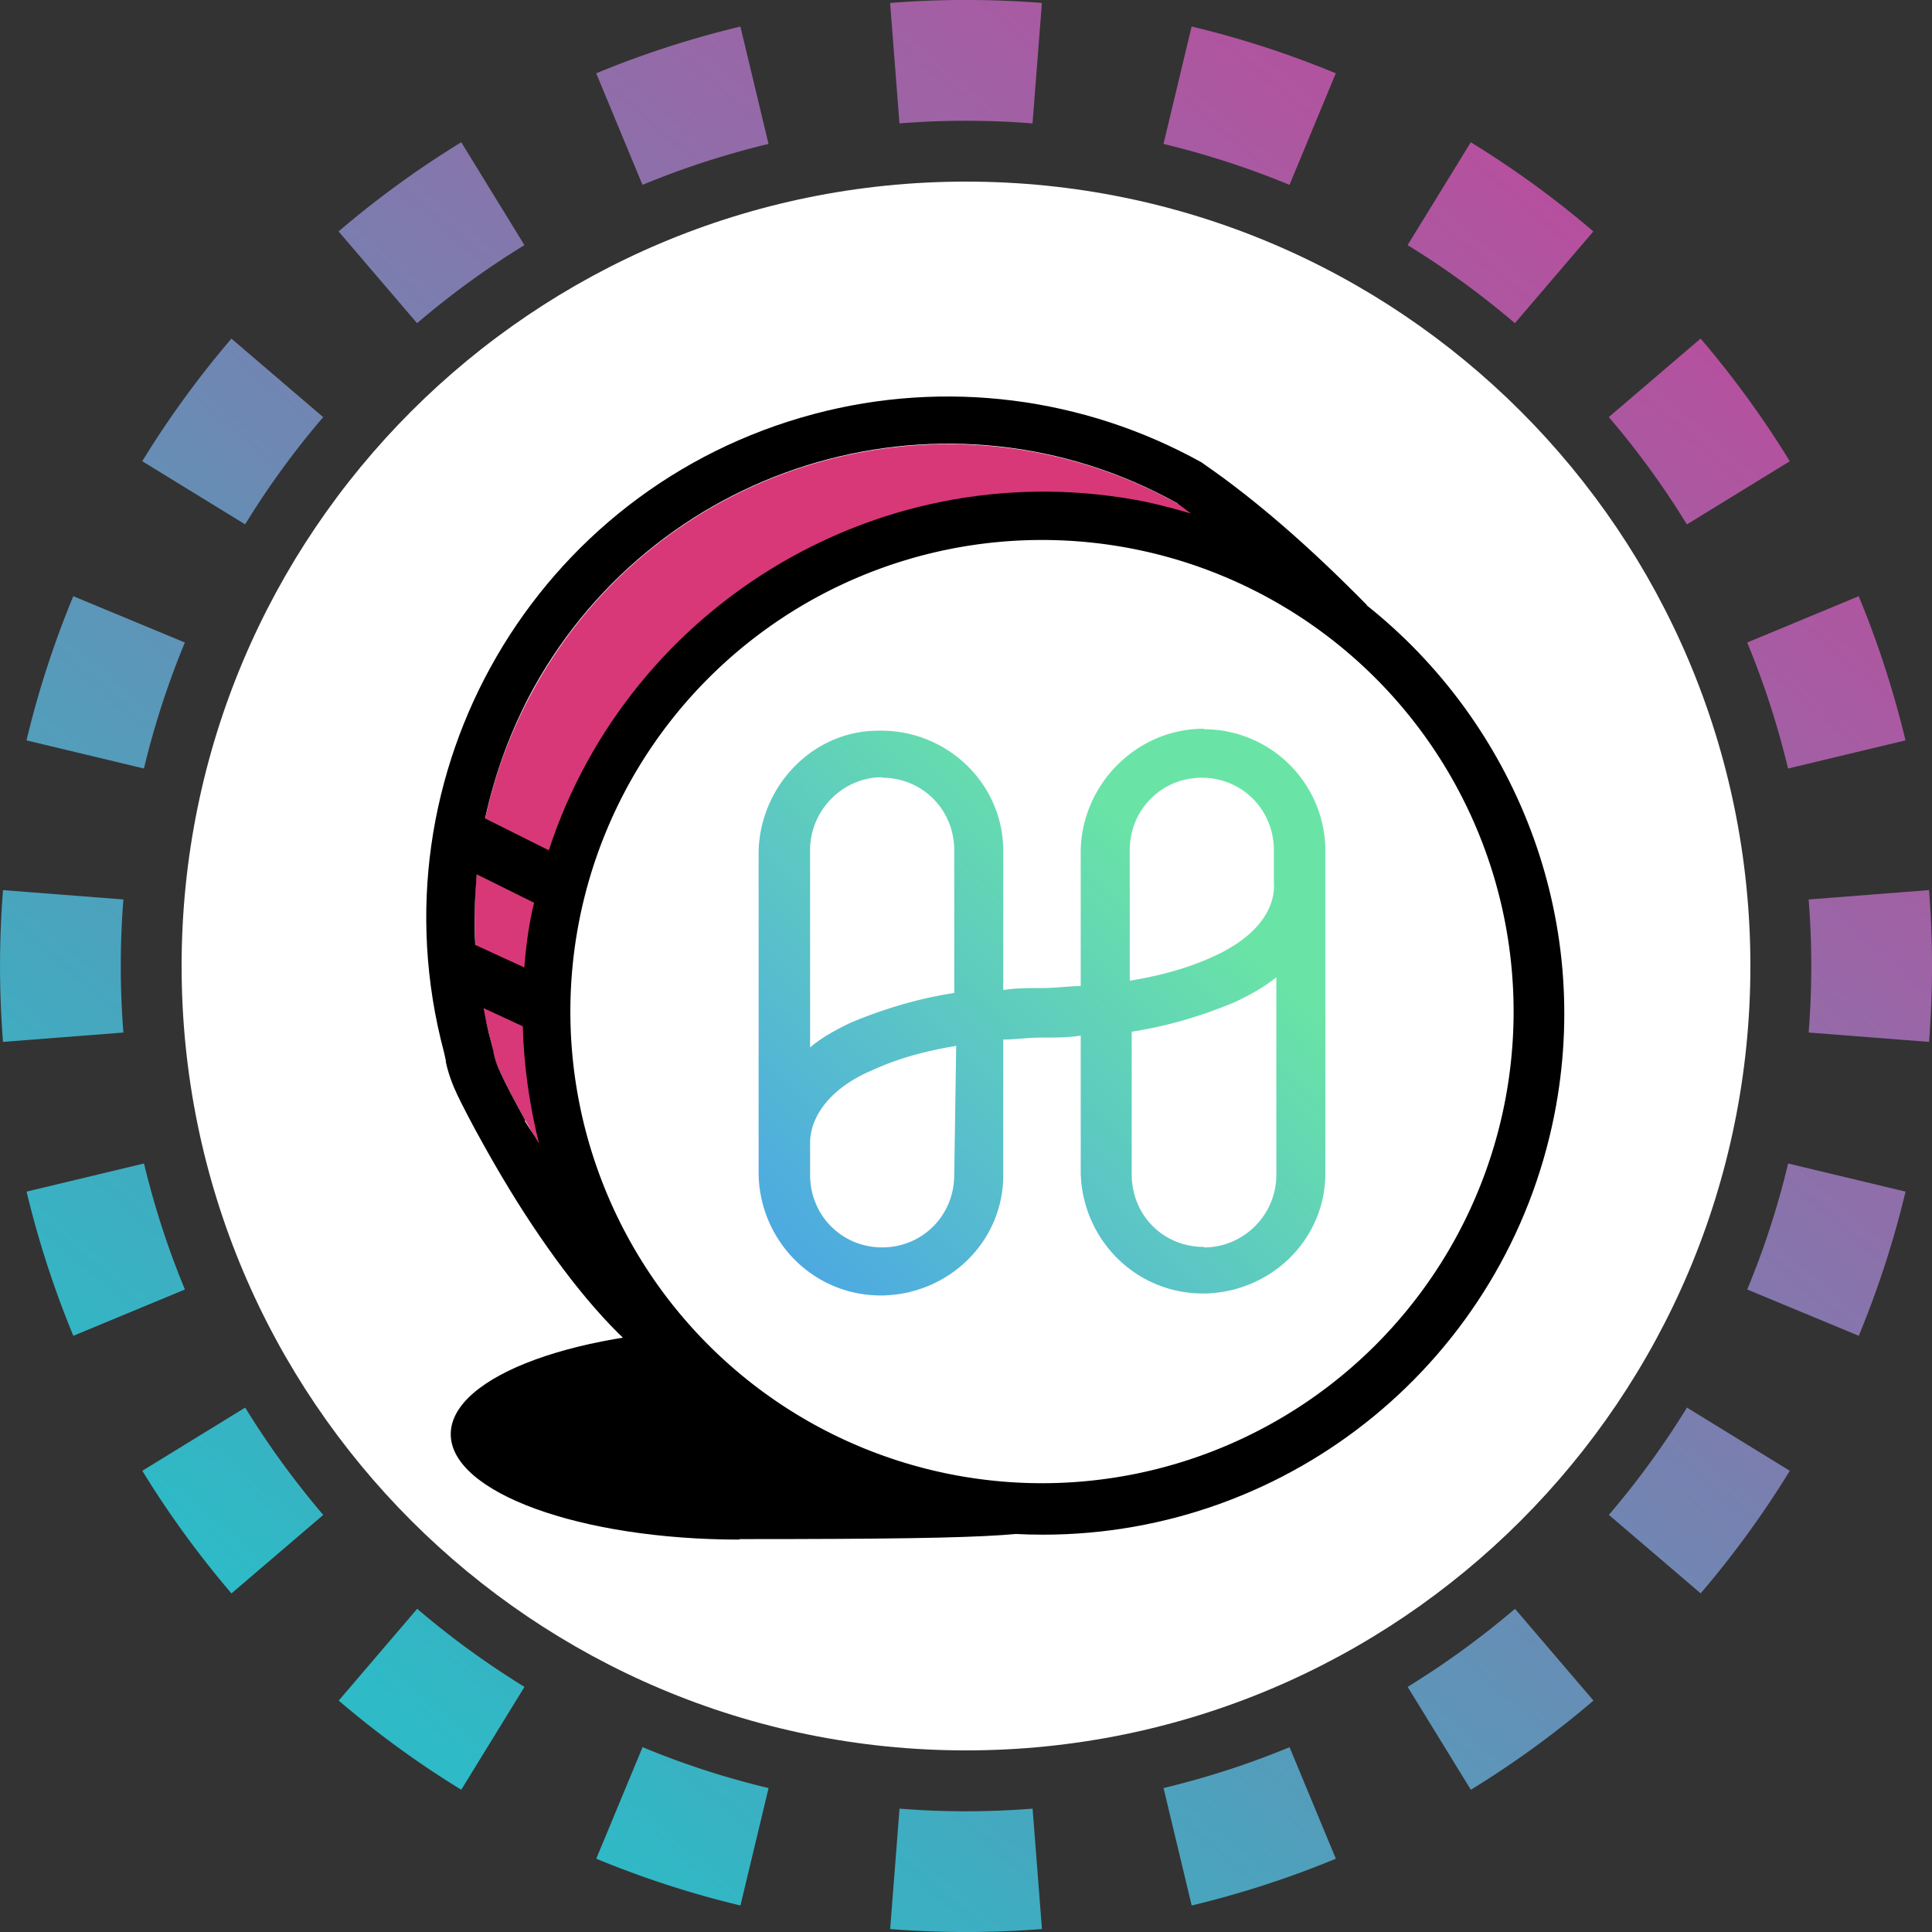 <svg xmlns="http://www.w3.org/2000/svg" width="32" height="32" fill="none" viewBox="0 0 32 32"><rect x="0" y="0" width="32" height="32" fill="#333333" stroke="none"/><path fill="url(#tu0xtf__paint0_linear_42_5)" fill-rule="evenodd" d="m31.951 17.257-1.994-.155a14 14 0 0 0 0-2.204l1.994-.155a16 16 0 0 1 0 2.514m-.39-4.994-1.945.466q-.26-1.08-.677-2.087l1.847-.767q.478 1.154.775 2.388M29.644 7.64 27.94 8.686a14 14 0 0 0-1.293-1.778l1.52-1.3a16 16 0 0 1 1.477 2.031m-3.253-3.806-1.3 1.52a14 14 0 0 0-1.777-1.293l1.047-1.704q1.076.661 2.03 1.477m-4.266-2.619-.767 1.848a14 14 0 0 0-2.087-.678l.466-1.945c.822.196 1.62.457 2.388.775M17.257.05l-.155 1.994a14 14 0 0 0-2.204 0L14.743.049a16 16 0 0 1 2.514 0m-4.994.39.466 1.945q-1.08.26-2.087.678l-.767-1.848A16 16 0 0 1 12.263.44M7.64 2.356 8.686 4.06a14 14 0 0 0-1.778 1.293l-1.3-1.52A16 16 0 0 1 7.64 2.356M3.833 5.609l1.52 1.3A14 14 0 0 0 4.06 8.685L2.356 7.639q.661-1.076 1.477-2.03M1.214 9.875l1.848.767a14 14 0 0 0-.678 2.087l-1.945-.466c.196-.822.457-1.62.775-2.388M.05 14.743a16 16 0 0 0 0 2.514l1.994-.155a14 14 0 0 1 0-2.204zm.39 4.994 1.945-.466q.26 1.08.678 2.087l-1.848.767a16 16 0 0 1-.775-2.388m1.917 4.624 1.704-1.047q.579.941 1.293 1.778l-1.52 1.3a16 16 0 0 1-1.477-2.031m3.253 3.806 1.3-1.52q.835.714 1.777 1.293l-1.047 1.704a16 16 0 0 1-2.03-1.477m4.266 2.619.767-1.848q1.007.42 2.087.678l-.466 1.945a16 16 0 0 1-2.388-.775m4.868 1.165.155-1.994a14 14 0 0 0 2.204 0l.155 1.994a16 16 0 0 1-2.514 0m4.994-.39-.466-1.945q1.08-.26 2.087-.677l.767 1.847a16 16 0 0 1-2.388.775m4.624-1.917-1.047-1.704q.941-.579 1.778-1.293l1.3 1.52a16 16 0 0 1-2.031 1.477m3.806-3.253-1.52-1.3a14 14 0 0 0 1.293-1.777l1.704 1.047q-.661 1.076-1.477 2.03m2.619-4.266-1.848-.767q.42-1.007.678-2.087l1.945.466a16 16 0 0 1-.775 2.388" clip-rule="evenodd"/><g clip-path="url(#tu0xtf__circleClip)"><g style="transform:scale(.812);transform-origin:50% 50%"><g clip-path="url(#tu0xtf__clip0_297_116)"><path fill="#fff" d="M16 32c8.84 0 16-7.16 16-16S24.84 0 16 0 0 7.16 0 16s7.16 16 16 16"/><path fill="#000" d="M11.38 27.69c5.98 0 5.98-.09 7-.39 1.33-.39-3.74-3.9-7-3.9s-5.89.96-5.89 2.15 2.64 2.15 5.89 2.15z"/><path fill="#D83878" d="M20.32 6.57c-4.67-2.59-10.55-.9-13.13 3.77a9.66 9.66 0 0 0-.89 7.16c.02.08.03.12.05.24v.02c.03.15.09.3.16.43.09.2.28.56.5.96.34.6.71 1.21 1.1 1.78 1.05 1.54 2.1 2.59 3 2.89 1.2.4 5.72-4.38 12.87-14.01-1.3-1.37-2.51-2.45-3.65-3.25z"/><path fill="#fff" d="M17.58 26.62c3.91 0 7.43-2.35 8.92-5.96a9.66 9.66 0 0 0-2.09-10.52c-3.77-3.77-9.89-3.77-13.66 0-.45.45-.85.94-1.2 1.46-2.96 4.43-1.77 10.43 2.66 13.39a9.7 9.7 0 0 0 5.37 1.63"/><path fill="#000" d="M24.18 8.64c-1.16-1.18-2.27-2.15-3.33-2.88l-.04-.03c-2.41-1.34-5.24-1.7-7.91-.99-5.68 1.51-9.06 7.33-7.55 13.01.01.05.02.08.04.18v.03c.05.23.13.45.23.66s.3.6.53 1.01c.35.63.73 1.26 1.14 1.86.86 1.26 1.73 2.24 2.59 2.81 1.94 2.03 4.66 3.3 7.69 3.3 5.07 0 9.44-3.58 10.43-8.56.8-4.04-.81-8-3.83-10.4zM5.99 15.57c-.03-.48-.01-.96.03-1.44l1.17.58c-.01.06-.03.11-.04.17-.08.38-.13.76-.16 1.15zm14.33-9c.09.06.18.14.27.2-.31-.09-.61-.17-.93-.24C14.33 5.47 9.14 8.6 7.49 13.64l-1.3-.65c.2-.92.53-1.82.99-2.66 2.59-4.67 8.47-6.36 13.13-3.77zM7.01 19.15c-.22-.4-.41-.76-.5-.96-.07-.14-.12-.28-.15-.43v-.02l-.06-.24c-.06-.21-.1-.43-.14-.64l.8.37c.02.82.14 1.62.33 2.39-.09-.16-.2-.31-.29-.46z"/><path fill="#fff" d="M17.55 26.55a9.62 9.62 0 0 0 9.62-9.62 9.62 9.62 0 0 0-9.62-9.62 9.62 9.62 0 0 0-9.62 9.62 9.62 9.62 0 0 0 9.62 9.62"/><path fill="url(#tu0xtf__paint0_linear_297_116)" d="M20.85 11.16c-1.36 0-2.48 1.12-2.51 2.48v2.77c-.25 0-.5.04-.79.04s-.54 0-.79.04v-2.84c0-1.37-1.15-2.48-2.55-2.45-1.33 0-2.4 1.12-2.44 2.45v6.62c.04 1.37 1.15 2.48 2.55 2.45 1.36-.04 2.44-1.12 2.44-2.45V17.5c.25 0 .5-.04.79-.04s.54 0 .79-.04v2.81c.04 1.37 1.15 2.48 2.55 2.45 1.36-.04 2.44-1.12 2.44-2.45v-6.58a2.48 2.48 0 0 0-2.48-2.48zm-6.56 1c.82 0 1.47.65 1.47 1.48v2.91c-.72.11-1.43.32-2.12.61-.29.14-.57.29-.82.5v-4.03c0-.79.65-1.48 1.47-1.48zm1.47 8.1c0 .83-.65 1.48-1.47 1.48s-1.47-.65-1.47-1.48v-.65c0-.58.47-1.15 1.26-1.48.54-.25 1.11-.4 1.72-.5zm5.09 1.47c-.83 0-1.47-.65-1.47-1.48v-2.91c.72-.11 1.43-.32 2.12-.61.29-.14.57-.29.83-.5v4.03c0 .83-.68 1.48-1.47 1.48zm.21-5.93c-.54.25-1.11.4-1.72.5v-2.66c0-.83.65-1.48 1.47-1.48s1.47.65 1.47 1.48v.65c.04.61-.43 1.15-1.22 1.51"/></g><defs><linearGradient id="tu0xtf__paint0_linear_297_116" x1="20.44" x2="12.45" y1="14.05" y2="22.02" gradientUnits="userSpaceOnUse"><stop stop-color="#6AE4A6"/><stop offset="1" stop-color="#4DA9E2"/></linearGradient><clipPath id="tu0xtf__clip0_297_116"><path fill="#fff" d="M0 0h32v32H0z"/></clipPath></defs></g></g><defs><linearGradient id="tu0xtf__paint0_linear_42_5" x1="26.976" x2="6.592" y1="4.32" y2="28.352" gradientUnits="userSpaceOnUse"><stop stop-color="#B6509E"/><stop offset="1" stop-color="#2EBAC6"/></linearGradient><clipPath id="tu0xtf__circleClip"><circle cx="16" cy="16" r="13"/></clipPath></defs></svg>